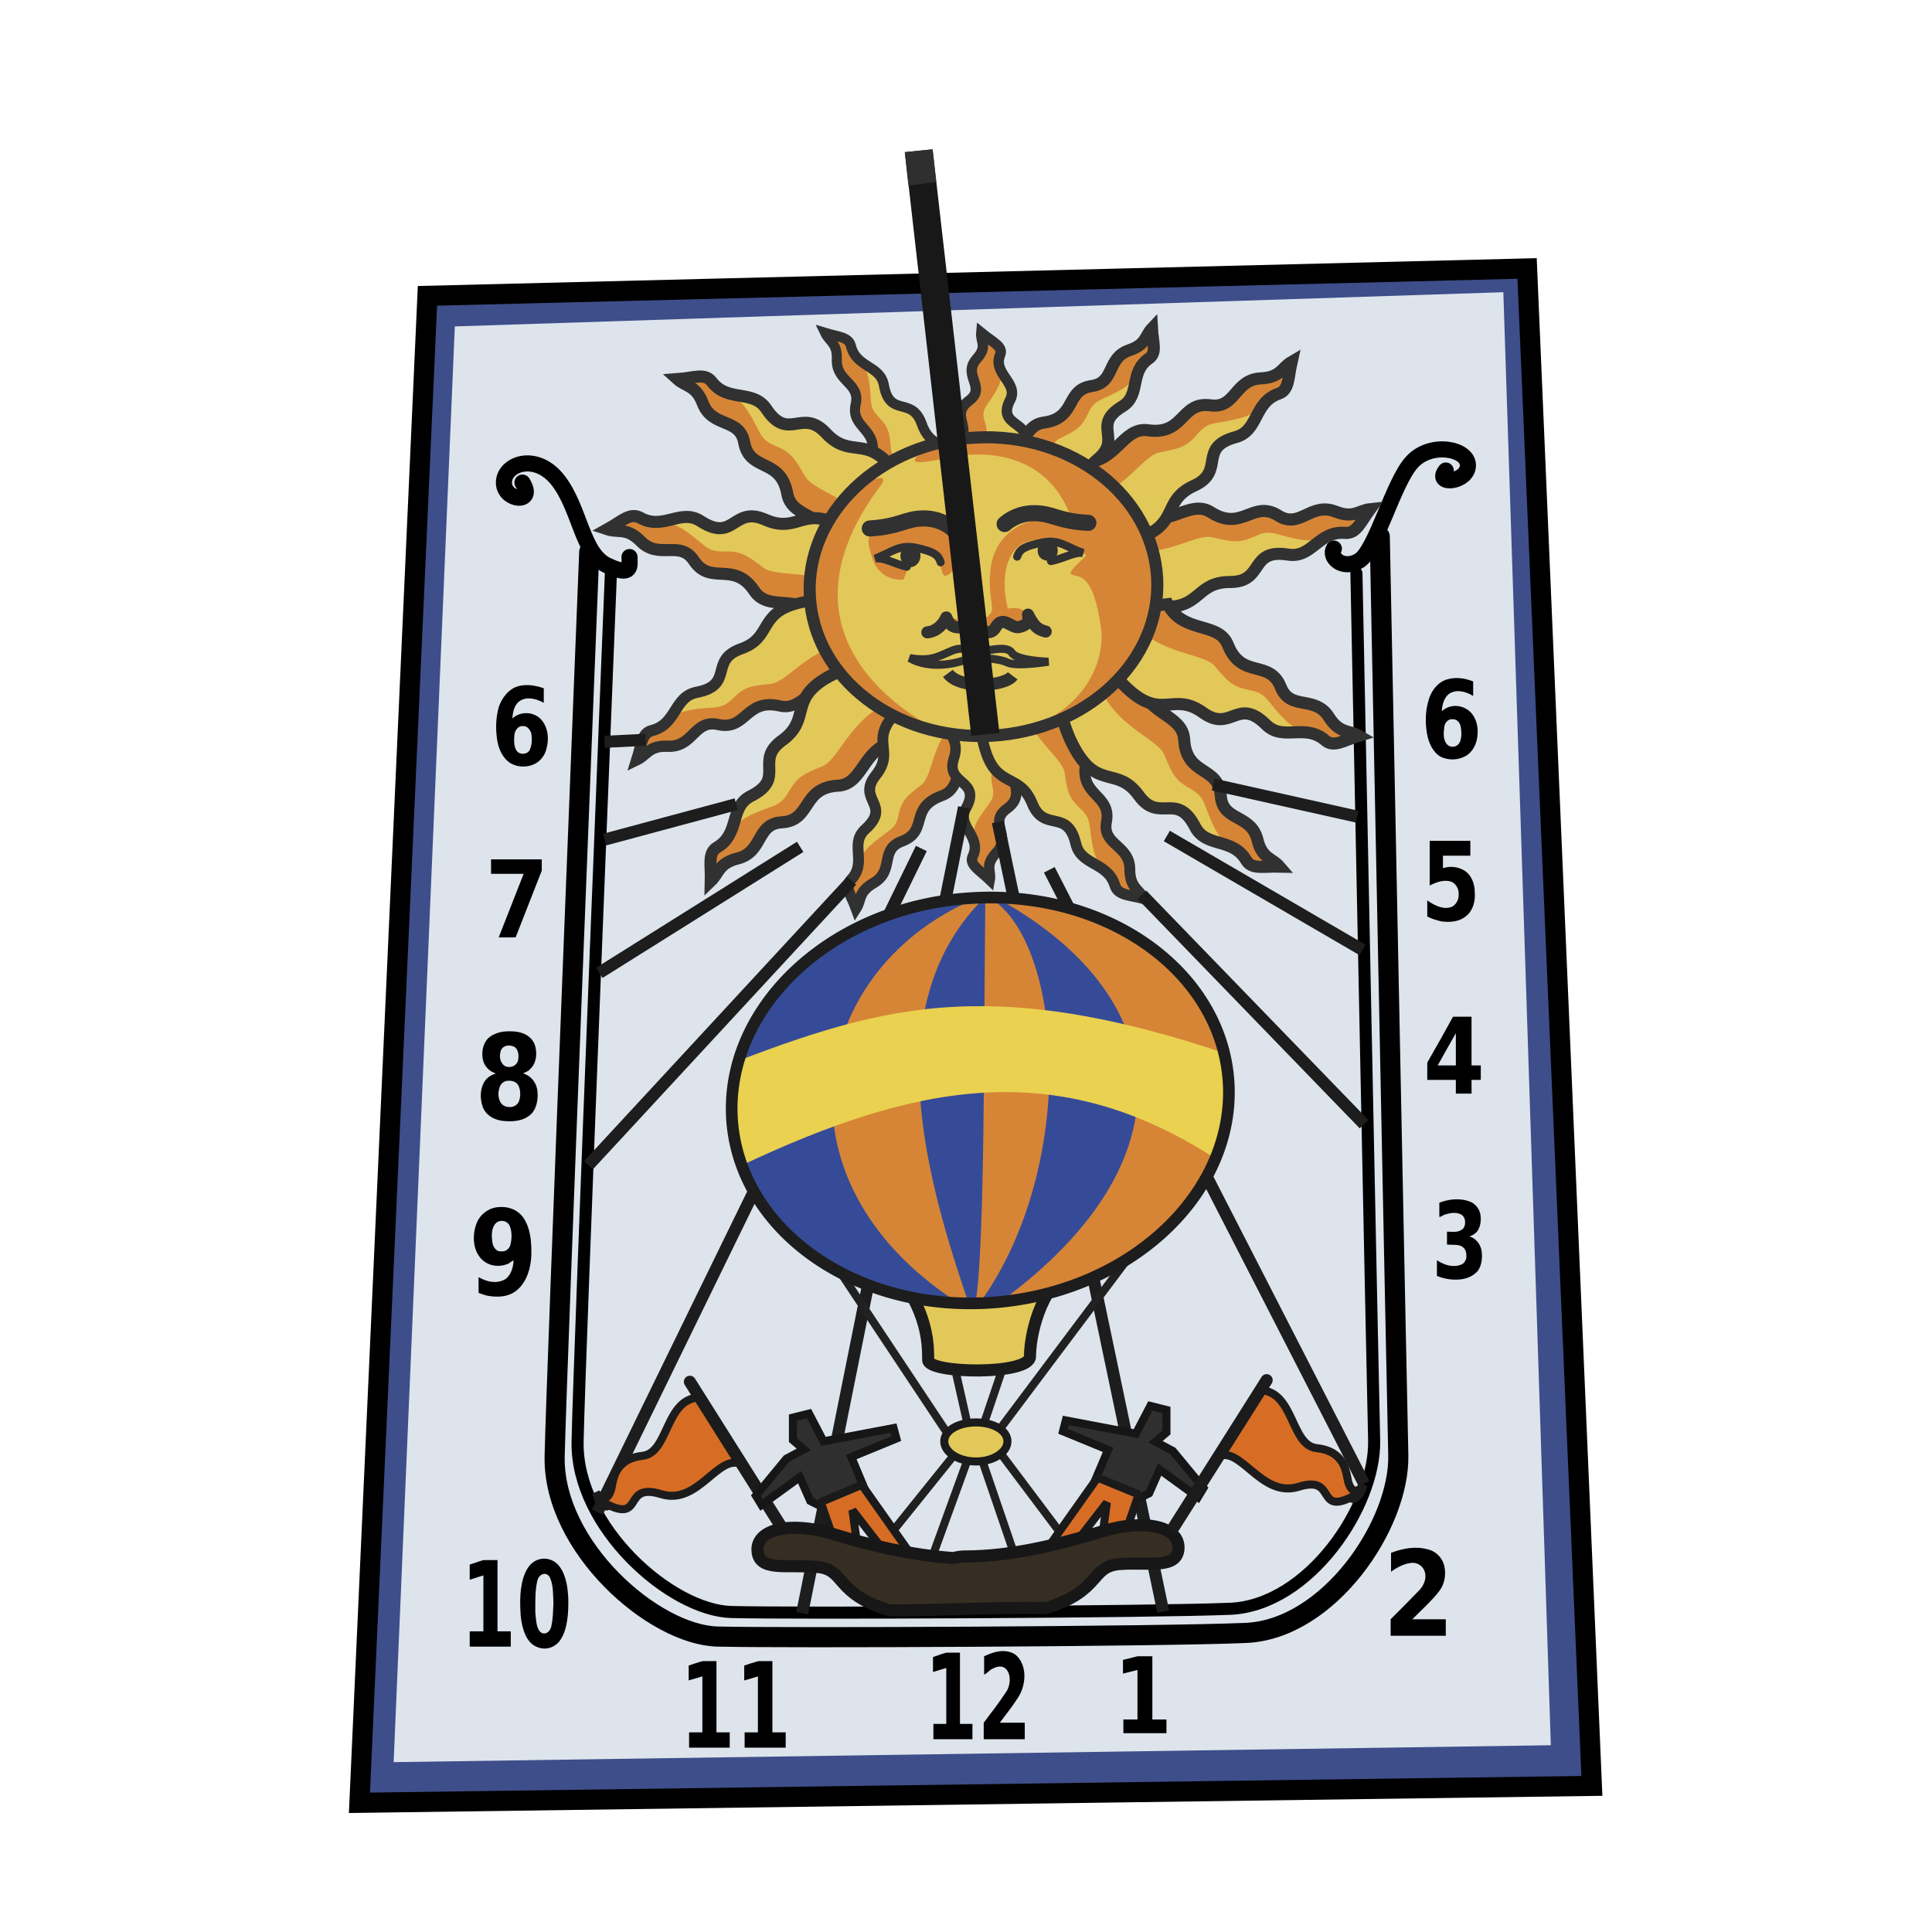 <?xml version="1.0" encoding="UTF-8" standalone="no"?>

<svg xmlns:svg="http://www.w3.org/2000/svg" xmlns="http://www.w3.org/2000/svg" version="1.0" width="100%" height="100%" viewBox="0 0 48 48" id="svg4700" style="display:inline">
<defs id="defs4702"/>
<g id="layer3" style="display:inline">
<path d="M 10.62,7.35 L 8.93,44.79 L 39.55,44.37 L 37.94,6.67 L 10.62,7.35 z" id="p5331" style="fill:#3e4e8a;fill-opacity:1;fill-rule:evenodd;stroke:none;"/>
<path d="M 11.30,8.11 L 9.78,43.78 L 38.53,43.36 L 37.35,7.26 L 11.30,8.11 z" id="p5333" style="fill:#dde4ec;fill-opacity:1;fill-rule:evenodd;stroke:none;"/>
<path d="M 12.98,11.99 C 13.32,12.53 12.52,12.45 12.52,11.99 C 12.52,11.52 13.32,11.23 13.87,11.94 C 14.42,12.66 14.46,13.76 15.09,14.05 C 15.72,14.35 15.64,14.05 15.64,13.84" id="p5335" style="fill:none;fill-rule:evenodd;stroke:#000000;stroke-width:0.40;stroke-linecap:round;stroke-linejoin:miter;stroke-miterlimit:4;stroke-dasharray:none;stroke-opacity:1"/>
<path d="M 35.92,11.69 C 35.62,12.07 36.47,11.99 36.47,11.56 C 36.47,11.14 35.54,10.97 35.08,11.48 C 34.61,11.99 34.19,13.67 33.77,13.93 C 33.35,14.18 33.01,13.84 33.14,13.63" id="p5337" style="fill:none;fill-rule:evenodd;stroke:#000000;stroke-width:0.40;stroke-linecap:round;stroke-linejoin:miter;stroke-miterlimit:4;stroke-dasharray:none;stroke-opacity:1"/>
<path d="M 14.64,13.71 C 14.64,13.71 13.83,33.95 13.78,36.19 C 13.74,38.42 16.23,40.62 17.83,40.66 C 19.43,40.70 28.88,40.66 30.94,40.57 C 33.01,40.49 34.78,37.88 34.74,36.15 C 34.70,34.42 34.28,13.33 34.28,13.33" id="p5339" style="fill:none;fill-rule:evenodd;stroke:#000000;stroke-width:0.5;stroke-linecap:round;stroke-linejoin:miter;stroke-miterlimit:4;stroke-dasharray:none;stroke-opacity:1"/>
<path d="M 15.18,14.18 C 15.18,14.18 14.39,33.71 14.35,35.82 C 14.31,37.93 16.66,40.01 18.17,40.05 C 19.69,40.09 28.61,40.05 30.56,39.97 C 32.51,39.89 34.18,37.42 34.14,35.78 C 34.10,34.15 33.70,14.24 33.70,14.24" id="p5341" style="fill:none;fill-rule:evenodd;stroke:#000000;stroke-width:0.30;stroke-linecap:round;stroke-linejoin:miter;stroke-miterlimit:4;stroke-dasharray:none;stroke-opacity:1"/>
<path d="M 23.19,42.83 C 23.29,42.83 23.40,42.83 23.51,42.83 C 23.51,42.37 23.51,41.90 23.51,41.44 C 23.40,41.47 23.29,41.51 23.18,41.54 C 23.18,41.42 23.18,41.29 23.18,41.17 C 23.29,41.13 23.40,41.09 23.51,41.06 C 23.62,41.06 23.73,41.06 23.85,41.06 C 23.85,41.65 23.85,42.24 23.85,42.83 C 23.95,42.83 24.06,42.83 24.16,42.83 C 24.16,42.96 24.16,43.08 24.16,43.21 C 23.84,43.21 23.51,43.21 23.19,43.21 C 23.19,43.08 23.19,42.96 23.19,42.83 z M 24.84,42.80 C 25.05,42.80 25.25,42.80 25.46,42.80 C 25.46,42.94 25.46,43.08 25.46,43.21 C 25.12,43.21 24.78,43.21 24.44,43.21 C 24.44,43.08 24.44,42.94 24.44,42.80 C 24.62,42.56 24.81,42.32 24.98,42.06 C 25.08,41.94 25.13,41.69 25.04,41.53 C 24.95,41.36 24.78,41.39 24.66,41.46 C 24.59,41.48 24.49,41.61 24.45,41.60 C 24.45,41.45 24.45,41.30 24.45,41.15 C 24.68,41.04 24.94,40.96 25.18,41.08 C 25.32,41.15 25.44,41.36 25.45,41.59 C 25.46,41.82 25.39,42.03 25.29,42.18 C 25.15,42.40 24.99,42.60 24.84,42.80 z" id="text5351" style="font-size:2.37px;font-style:normal;font-variant:normal;font-weight:bold;font-stretch:normal;line-height:125%;letter-spacing:0px;word-spacing:0px;fill:#000000;fill-opacity:1;stroke:none;font-family:Sans;-inkscape-font-specification:Sans Bold"/>
<path d="M 17.12,43.04 C 17.23,43.04 17.34,43.04 17.45,43.04 C 17.45,42.58 17.45,42.11 17.45,41.65 C 17.34,41.68 17.22,41.72 17.11,41.75 C 17.11,41.63 17.11,41.50 17.11,41.38 C 17.23,41.34 17.34,41.30 17.46,41.27 C 17.57,41.27 17.69,41.27 17.80,41.27 C 17.80,41.86 17.80,42.45 17.80,43.04 C 17.91,43.04 18.02,43.04 18.13,43.04 C 18.13,43.17 18.13,43.29 18.13,43.42 C 17.80,43.42 17.46,43.42 17.12,43.42 C 17.12,43.29 17.12,43.17 17.12,43.04 z M 18.50,43.04 C 18.61,43.04 18.72,43.04 18.83,43.04 C 18.83,42.58 18.83,42.11 18.83,41.65 C 18.72,41.68 18.61,41.72 18.49,41.75 C 18.49,41.63 18.49,41.50 18.49,41.38 C 18.61,41.34 18.73,41.30 18.84,41.27 C 18.96,41.27 19.07,41.27 19.19,41.27 C 19.19,41.86 19.19,42.45 19.19,43.04 C 19.30,43.04 19.41,43.04 19.52,43.04 C 19.52,43.17 19.52,43.29 19.52,43.42 C 19.18,43.42 18.84,43.42 18.50,43.42 C 18.50,43.29 18.50,43.17 18.50,43.04 z" id="text5355" style="font-size:2.42px;font-style:normal;font-variant:normal;font-weight:bold;font-stretch:normal;line-height:125%;letter-spacing:0px;word-spacing:0px;fill:#000000;fill-opacity:1;stroke:none;font-family:Sans;-inkscape-font-specification:Sans Bold"/>
<path d="M 11.67,40.53 C 11.78,40.53 11.89,40.53 12.01,40.53 C 12.01,40.07 12.01,39.61 12.01,39.14 C 11.89,39.18 11.78,39.21 11.67,39.25 C 11.67,39.12 11.67,38.99 11.67,38.87 C 11.78,38.84 11.90,38.79 12.01,38.76 C 12.13,38.76 12.24,38.76 12.36,38.76 C 12.36,39.35 12.36,39.94 12.36,40.53 C 12.47,40.53 12.58,40.53 12.69,40.53 C 12.69,40.66 12.69,40.79 12.69,40.91 C 12.35,40.91 12.01,40.91 11.67,40.91 C 11.67,40.79 11.67,40.66 11.67,40.53 z M 13.75,39.84 C 13.74,39.63 13.75,39.40 13.67,39.21 C 13.60,39.04 13.40,39.08 13.35,39.27 C 13.29,39.52 13.30,39.80 13.30,40.07 C 13.32,40.24 13.32,40.45 13.43,40.55 C 13.53,40.63 13.67,40.56 13.70,40.39 C 13.74,40.21 13.74,40.02 13.75,39.84 L 13.75,39.84 z M 14.12,39.84 C 14.12,40.19 14.07,40.59 13.87,40.81 C 13.69,40.99 13.45,41.00 13.25,40.87 C 13.04,40.73 12.94,40.36 12.93,40.03 C 12.91,39.66 12.93,39.25 13.11,38.96 C 13.27,38.71 13.55,38.67 13.76,38.79 C 13.98,38.92 14.09,39.26 14.11,39.59 C 14.12,39.67 14.12,39.76 14.12,39.84 z" id="text5359" style="font-size:2.42px;font-style:normal;font-variant:normal;font-weight:bold;font-stretch:normal;line-height:125%;letter-spacing:0px;word-spacing:0px;fill:#000000;fill-opacity:1;stroke:none;font-family:Sans;-inkscape-font-specification:Sans Bold"/>
<path d="M 11.89,32.12 C 11.89,31.99 11.89,31.86 11.89,31.73 C 12.08,31.84 12.31,31.90 12.52,31.80 C 12.68,31.72 12.75,31.51 12.76,31.32 C 12.73,31.31 12.65,31.40 12.59,31.41 C 12.35,31.50 12.05,31.44 11.89,31.19 C 11.75,30.98 11.74,30.67 11.83,30.42 C 11.92,30.16 12.16,30.00 12.39,29.99 C 12.61,29.97 12.85,30.04 13.00,30.25 C 13.18,30.51 13.21,30.86 13.20,31.19 C 13.19,31.50 13.09,31.83 12.87,32.03 C 12.66,32.23 12.36,32.24 12.10,32.19 C 12.03,32.17 11.96,32.15 11.89,32.12 z M 12.46,31.09 C 12.57,31.10 12.67,31.02 12.69,30.89 C 12.72,30.74 12.72,30.56 12.65,30.43 C 12.57,30.31 12.40,30.30 12.31,30.40 C 12.21,30.51 12.21,30.69 12.23,30.84 C 12.24,30.96 12.31,31.08 12.42,31.09 C 12.43,31.09 12.45,31.09 12.46,31.09 z" id="text5363" style="font-size:2.69px;font-style:normal;font-variant:normal;font-weight:bold;font-stretch:normal;line-height:125%;letter-spacing:0px;word-spacing:0px;fill:#000000;fill-opacity:1;stroke:none;font-family:Sans;-inkscape-font-specification:Sans Bold"/>
<path d="M 12.65,26.85 C 12.54,26.84 12.42,26.92 12.40,27.06 C 12.36,27.20 12.39,27.40 12.52,27.47 C 12.63,27.53 12.80,27.52 12.88,27.39 C 12.94,27.27 12.94,27.09 12.88,26.97 C 12.83,26.88 12.74,26.85 12.65,26.85 L 12.65,26.85 z M 12.32,26.67 C 12.16,26.62 12.02,26.49 11.99,26.29 C 11.96,26.09 12.02,25.87 12.17,25.76 C 12.36,25.62 12.59,25.61 12.81,25.63 C 12.99,25.65 13.19,25.73 13.28,25.94 C 13.36,26.15 13.33,26.43 13.16,26.57 C 13.13,26.62 13.01,26.65 13.00,26.67 C 13.17,26.72 13.32,26.87 13.35,27.09 C 13.38,27.31 13.33,27.58 13.16,27.71 C 12.97,27.86 12.73,27.87 12.51,27.85 C 12.31,27.83 12.10,27.74 12.00,27.52 C 11.93,27.33 11.92,27.10 12.01,26.92 C 12.07,26.79 12.19,26.71 12.32,26.67 L 12.32,26.67 z M 12.42,26.24 C 12.42,26.35 12.48,26.47 12.58,26.50 C 12.69,26.53 12.83,26.49 12.87,26.35 C 12.90,26.23 12.88,26.05 12.76,26.00 C 12.65,25.95 12.49,25.97 12.44,26.11 C 12.43,26.15 12.42,26.20 12.42,26.24 L 12.42,26.24 z" id="text5367" style="font-size:2.69px;font-style:normal;font-variant:normal;font-weight:bold;font-stretch:normal;line-height:125%;letter-spacing:0px;word-spacing:0px;fill:#000000;fill-opacity:1;stroke:none;font-family:Sans;-inkscape-font-specification:Sans Bold"/>
<path d="M 12.20,21.35 L 13.46,21.35 L 13.46,21.63 L 12.81,23.29 L 12.39,23.29 L 13.01,21.71 L 12.20,21.71 L 12.20,21.35 L 12.20,21.35 z" id="p5389" style="font-size:2.48px;font-style:normal;font-variant:normal;font-weight:bold;font-stretch:normal;line-height:125%;letter-spacing:0px;word-spacing:0px;fill:#000000;fill-opacity:1;stroke-width:1px;stroke-linecap:butt;stroke-linejoin:miter;stroke-opacity:1;font-family:Sans;-inkscape-font-specification:Sans Bold"/>
<path d="M 12.99,18.04 C 12.87,18.03 12.79,18.15 12.78,18.26 C 12.77,18.39 12.76,18.54 12.84,18.66 C 12.93,18.77 13.13,18.74 13.17,18.61 C 13.22,18.49 13.22,18.35 13.20,18.22 C 13.17,18.13 13.10,18.03 12.99,18.04 z M 13.51,17.10 C 13.51,17.22 13.51,17.34 13.51,17.46 C 13.34,17.37 13.12,17.30 12.94,17.40 C 12.78,17.49 12.74,17.68 12.73,17.85 C 12.94,17.65 13.31,17.68 13.48,17.92 C 13.62,18.11 13.64,18.36 13.58,18.59 C 13.54,18.77 13.42,18.93 13.24,19.00 C 13.06,19.07 12.85,19.06 12.68,18.96 C 12.48,18.83 12.38,18.59 12.35,18.37 C 12.31,18.10 12.32,17.83 12.39,17.57 C 12.47,17.34 12.63,17.12 12.87,17.05 C 13.08,16.99 13.31,17.03 13.51,17.10 z" id="p5385" style="font-size:2.43px;font-style:normal;font-variant:normal;font-weight:bold;font-stretch:normal;line-height:125%;letter-spacing:0px;word-spacing:0px;fill:#000000;fill-opacity:1;stroke-width:1px;stroke-linecap:butt;stroke-linejoin:miter;stroke-opacity:1;font-family:Sans;-inkscape-font-specification:Sans Bold"/>
<path d="M 27.91,42.72 C 28.02,42.72 28.14,42.72 28.26,42.72 C 28.26,42.31 28.26,41.90 28.26,41.49 C 28.14,41.52 28.02,41.55 27.90,41.58 C 27.90,41.47 27.90,41.36 27.90,41.24 C 28.02,41.21 28.14,41.18 28.26,41.15 C 28.39,41.15 28.51,41.15 28.63,41.15 C 28.63,41.68 28.63,42.20 28.63,42.72 C 28.75,42.72 28.87,42.72 28.98,42.72 C 28.98,42.84 28.98,42.95 28.98,43.06 C 28.62,43.06 28.26,43.06 27.91,43.06 C 27.91,42.95 27.91,42.84 27.91,42.72 z" id="text5391" style="font-size:2.35px;font-style:normal;font-variant:normal;font-weight:bold;font-stretch:normal;line-height:125%;letter-spacing:0px;word-spacing:0px;fill:#000000;fill-opacity:1;stroke:none;font-family:Sans;-inkscape-font-specification:Sans Bold"/>
<path d="M 35.09,40.23 C 35.36,40.23 35.64,40.23 35.92,40.23 C 35.92,40.37 35.92,40.50 35.92,40.64 C 35.46,40.64 35.01,40.64 34.55,40.64 C 34.55,40.50 34.55,40.37 34.55,40.23 C 34.79,39.99 35.03,39.75 35.27,39.50 C 35.37,39.39 35.45,39.22 35.40,39.06 C 35.36,38.90 35.20,38.81 35.06,38.83 C 34.88,38.85 34.71,38.94 34.56,39.05 C 34.56,38.89 34.56,38.74 34.56,38.58 C 34.85,38.47 35.16,38.41 35.46,38.49 C 35.66,38.53 35.85,38.70 35.89,38.94 C 35.93,39.15 35.88,39.38 35.75,39.54 C 35.58,39.76 35.38,39.94 35.19,40.13 C 35.16,40.16 35.12,40.20 35.09,40.23 z" id="text5395" style="font-size:2.75px;font-style:normal;font-variant:normal;font-weight:bold;font-stretch:normal;line-height:125%;letter-spacing:0px;word-spacing:0px;fill:#000000;fill-opacity:1;stroke:none;font-family:Sans;-inkscape-font-specification:Sans Bold"/>
<path d="M 36.51,30.72 C 36.65,30.76 36.78,30.89 36.81,31.08 C 36.84,31.28 36.80,31.52 36.66,31.63 C 36.49,31.78 36.28,31.80 36.08,31.79 C 35.95,31.78 35.82,31.75 35.70,31.70 C 35.70,31.57 35.70,31.44 35.70,31.31 C 35.88,31.43 36.10,31.50 36.30,31.42 C 36.38,31.39 36.45,31.29 36.43,31.17 C 36.43,31.04 36.34,30.96 36.25,30.94 C 36.15,30.92 36.05,30.93 35.95,30.92 C 35.95,30.82 35.95,30.71 35.95,30.60 C 36.07,30.60 36.21,30.63 36.32,30.55 C 36.43,30.48 36.43,30.25 36.31,30.18 C 36.19,30.11 36.05,30.13 35.92,30.17 C 35.87,30.17 35.79,30.25 35.76,30.23 C 35.76,30.11 35.76,30.00 35.76,29.88 C 36.00,29.79 36.27,29.76 36.51,29.85 C 36.63,29.89 36.75,30.01 36.78,30.17 C 36.81,30.35 36.77,30.56 36.64,30.65 C 36.60,30.68 36.56,30.70 36.51,30.72 L 36.51,30.72 z" id="text5399" style="font-size:2.32px;font-style:normal;font-variant:normal;font-weight:bold;font-stretch:normal;line-height:125%;letter-spacing:0px;word-spacing:0px;fill:#000000;fill-opacity:1;stroke:none;font-family:Sans;-inkscape-font-specification:Sans Bold"/>
<path d="M 36.17,25.67 C 36.02,25.93 35.87,26.20 35.72,26.47 C 35.87,26.47 36.02,26.47 36.17,26.47 C 36.17,26.20 36.17,25.93 36.17,25.67 z M 36.10,25.26 C 36.26,25.26 36.41,25.26 36.56,25.26 C 36.56,25.66 36.56,26.07 36.56,26.47 C 36.64,26.47 36.72,26.47 36.79,26.47 C 36.79,26.59 36.79,26.71 36.79,26.83 C 36.72,26.83 36.64,26.83 36.56,26.83 C 36.56,26.94 36.56,27.06 36.56,27.17 C 36.43,27.17 36.30,27.17 36.17,27.17 C 36.17,27.06 36.17,26.94 36.17,26.83 C 35.94,26.83 35.70,26.83 35.46,26.83 C 35.46,26.68 35.46,26.54 35.46,26.40 C 35.68,26.02 35.89,25.64 36.10,25.26 z" id="text5403" style="font-size:2.40px;font-style:normal;font-variant:normal;font-weight:bold;font-stretch:normal;line-height:125%;letter-spacing:0px;word-spacing:0px;fill:#000000;fill-opacity:1;stroke:none;font-family:Sans;-inkscape-font-specification:Sans Bold"/>
<path d="M 35.52,20.89 C 35.86,20.89 36.19,20.89 36.53,20.89 C 36.53,21.01 36.53,21.14 36.53,21.26 C 36.30,21.26 36.07,21.26 35.85,21.26 C 35.85,21.36 35.85,21.47 35.85,21.57 C 36.03,21.51 36.23,21.53 36.40,21.64 C 36.55,21.74 36.64,21.95 36.64,22.16 C 36.66,22.37 36.60,22.60 36.46,22.73 C 36.27,22.91 36.02,22.92 35.80,22.89 C 35.69,22.86 35.57,22.83 35.46,22.77 C 35.46,22.64 35.46,22.50 35.46,22.37 C 35.63,22.49 35.84,22.60 36.04,22.54 C 36.15,22.51 36.25,22.37 36.24,22.22 C 36.25,22.07 36.15,21.93 36.04,21.90 C 35.86,21.85 35.68,21.92 35.52,22.00 C 35.52,21.63 35.52,21.26 35.52,20.89 z" id="text5407" style="font-size:2.41px;font-style:normal;font-variant:normal;font-weight:bold;font-stretch:normal;line-height:125%;letter-spacing:0px;word-spacing:0px;fill:#000000;fill-opacity:1;stroke:none;font-family:Sans;-inkscape-font-specification:Sans Bold"/>
<path d="M 36.09,17.87 C 35.98,17.85 35.88,17.97 35.88,18.09 C 35.86,18.23 35.86,18.38 35.94,18.48 C 36.03,18.60 36.23,18.57 36.28,18.41 C 36.32,18.29 36.31,18.16 36.29,18.05 C 36.27,17.94 36.18,17.86 36.09,17.87 z M 36.60,16.93 C 36.60,17.05 36.60,17.17 36.60,17.29 C 36.43,17.19 36.22,17.12 36.03,17.22 C 35.89,17.30 35.83,17.49 35.82,17.67 C 36.02,17.49 36.31,17.50 36.51,17.67 C 36.66,17.80 36.73,18.03 36.71,18.24 C 36.70,18.48 36.58,18.70 36.40,18.79 C 36.21,18.89 36.00,18.89 35.81,18.81 C 35.61,18.71 35.49,18.46 35.45,18.21 C 35.41,17.95 35.41,17.67 35.49,17.41 C 35.56,17.14 35.75,16.92 35.99,16.87 C 36.19,16.82 36.40,16.85 36.60,16.93 z" id="p5413" style="font-size:2.43px;font-style:normal;font-variant:normal;font-weight:bold;font-stretch:normal;line-height:125%;letter-spacing:0px;word-spacing:0px;fill:#000000;fill-opacity:1;stroke-width:1px;stroke-linecap:butt;stroke-linejoin:miter;stroke-opacity:1;font-family:Sans;-inkscape-font-specification:Sans Bold"/>
<g id="g5426">
<path d="M 28.27,12.78 C 29.03,13.16 29.55,12.38 30.09,12.73 C 30.86,13.22 31.13,12.41 31.76,12.81 C 32.30,13.15 32.56,12.47 33.18,12.71 C 33.63,12.89 33.76,12.68 34.04,12.65 C 33.80,12.98 33.70,13.26 33.42,13.24 C 32.76,13.18 32.60,13.87 32.01,13.78 C 31.02,13.62 31.43,14.46 30.56,14.46 C 29.68,14.46 29.85,15.17 28.78,15.07 C 27.72,14.98 26.68,14.24 26.68,14.24 L 28.27,12.78 z" id="p5424" style="fill:#e2c859;fill-opacity:1;fill-rule:evenodd;stroke:none;"/>
<path d="M 29.69,12.65 C 29.28,12.70 28.84,13.07 28.27,12.78 L 27.43,13.55 C 28.70,14.07 29.65,13.23 30.12,13.35 C 30.63,13.47 30.79,13.50 31.19,13.32 C 31.59,13.13 31.67,13.30 32.33,13.41 C 32.48,13.43 32.67,13.43 32.86,13.41 C 33.01,13.30 33.18,13.22 33.42,13.24 C 33.70,13.26 33.80,12.98 34.04,12.65 C 33.76,12.68 33.63,12.89 33.18,12.71 C 32.56,12.47 32.30,13.15 31.76,12.81 C 31.13,12.40 30.86,13.22 30.09,12.73 C 29.96,12.64 29.82,12.63 29.69,12.65 L 29.69,12.65 z" id="p5419" style="fill:#d68536;fill-opacity:1;fill-rule:evenodd;stroke:none;"/>
<path d="M 28.27,12.78 C 29.03,13.16 29.55,12.38 30.09,12.73 C 30.86,13.22 31.13,12.41 31.76,12.81 C 32.30,13.15 32.56,12.47 33.18,12.71 C 33.63,12.89 33.76,12.68 34.04,12.65 C 33.80,12.98 33.70,13.26 33.42,13.24 C 32.76,13.18 32.60,13.87 32.01,13.78 C 31.02,13.62 31.43,14.46 30.56,14.46 C 29.68,14.46 29.85,15.17 28.78,15.07 C 27.72,14.98 26.68,14.24 26.68,14.24 L 28.27,12.78 z" id="p5417" style="fill:none;fill-rule:evenodd;stroke:#313131;stroke-width:0.30;stroke-linecap:butt;stroke-linejoin:miter;stroke-miterlimit:4;stroke-dasharray:none;stroke-opacity:1"/>
</g>
<g id="g2554">
<path d="M 26.89,11.49 C 27.73,11.52 27.89,10.60 28.52,10.69 C 29.43,10.82 29.33,9.97 30.07,10.07 C 30.71,10.16 30.66,9.43 31.33,9.40 C 31.81,9.38 31.85,9.13 32.09,8.99 C 32.00,9.39 32.03,9.69 31.77,9.78 C 31.14,10.00 31.28,10.70 30.70,10.86 C 29.74,11.12 30.46,11.71 29.66,12.07 C 28.86,12.44 29.31,13.01 28.30,13.37 C 27.29,13.72 26.04,13.48 26.04,13.48 L 26.89,11.49 z" id="p5433" style="fill:#e2c859;fill-opacity:1;fill-rule:evenodd;stroke:none;"/>
<path d="M 28.12,10.78 C 27.77,11.00 27.52,11.52 26.89,11.49 L 26.44,12.54 C 27.81,12.49 28.33,11.33 28.81,11.24 C 29.32,11.14 29.48,11.11 29.76,10.77 C 30.05,10.44 30.19,10.56 30.84,10.38 C 30.99,10.34 31.16,10.26 31.32,10.17 C 31.42,10.01 31.54,9.86 31.77,9.78 C 32.03,9.69 32.00,9.39 32.09,8.99 C 31.85,9.13 31.81,9.38 31.33,9.40 C 30.66,9.43 30.71,10.16 30.07,10.07 C 29.33,9.97 29.43,10.82 28.52,10.69 C 28.37,10.67 28.24,10.71 28.12,10.78 L 28.12,10.78 z" id="p5435" style="fill:#d68536;fill-opacity:1;fill-rule:evenodd;stroke:none;"/>
<path d="M 26.89,11.49 C 27.73,11.52 27.89,10.60 28.52,10.69 C 29.43,10.82 29.33,9.97 30.07,10.07 C 30.71,10.16 30.66,9.43 31.33,9.40 C 31.81,9.38 31.85,9.13 32.09,8.99 C 32.00,9.39 32.03,9.69 31.77,9.78 C 31.14,10.00 31.28,10.70 30.70,10.86 C 29.74,11.12 30.46,11.71 29.66,12.07 C 28.86,12.44 29.31,13.01 28.30,13.37 C 27.29,13.72 26.04,13.48 26.04,13.48 L 26.89,11.49 z" id="p5437" style="fill:none;fill-rule:evenodd;stroke:#313131;stroke-width:0.30;stroke-linecap:butt;stroke-linejoin:miter;stroke-miterlimit:4;stroke-dasharray:none;stroke-opacity:1"/>
</g>
<g id="g2562">
<path d="M 24.70,11.59 C 25.45,11.41 25.35,10.58 25.93,10.50 C 26.76,10.39 26.46,9.68 27.13,9.59 C 27.71,9.50 27.49,8.89 28.06,8.70 C 28.48,8.56 28.45,8.34 28.62,8.16 C 28.64,8.52 28.75,8.77 28.54,8.91 C 28.05,9.25 28.35,9.82 27.88,10.10 C 27.11,10.57 27.89,10.89 27.28,11.40 C 26.67,11.91 27.21,12.30 26.42,12.85 C 25.63,13.41 24.47,13.51 24.47,13.51 L 24.70,11.59 z" id="p5441" style="fill:#e2c859;fill-opacity:1;fill-rule:evenodd;stroke:none;"/>
<path d="M 25.60,10.68 C 25.35,10.96 25.27,11.46 24.70,11.59 L 24.58,12.61 C 25.76,12.22 25.93,11.10 26.32,10.90 C 26.75,10.69 26.87,10.62 27.04,10.26 C 27.21,9.90 27.36,9.97 27.89,9.66 C 28.00,9.59 28.13,9.48 28.25,9.35 C 28.30,9.19 28.36,9.04 28.54,8.91 C 28.75,8.77 28.64,8.52 28.62,8.15 C 28.45,8.34 28.48,8.56 28.06,8.70 C 27.49,8.89 27.71,9.50 27.13,9.59 C 26.46,9.68 26.76,10.39 25.93,10.50 C 25.79,10.52 25.69,10.59 25.60,10.68 L 25.60,10.68 z" id="p5443" style="fill:#d68536;fill-opacity:1;fill-rule:evenodd;stroke:none;"/>
<path d="M 24.70,11.59 C 25.45,11.41 25.35,10.58 25.93,10.50 C 26.76,10.39 26.46,9.68 27.13,9.59 C 27.71,9.50 27.49,8.89 28.06,8.70 C 28.48,8.56 28.45,8.34 28.62,8.16 C 28.64,8.52 28.75,8.77 28.54,8.91 C 28.05,9.25 28.35,9.82 27.88,10.10 C 27.11,10.57 27.89,10.89 27.28,11.40 C 26.67,11.91 27.21,12.30 26.42,12.85 C 25.63,13.41 24.47,13.51 24.47,13.51 L 24.70,11.59 z" id="p5445" style="fill:none;fill-rule:evenodd;stroke:#313131;stroke-width:0.30;stroke-linecap:butt;stroke-linejoin:miter;stroke-miterlimit:4;stroke-dasharray:none;stroke-opacity:1"/>
</g>
<g id="g2570">
<path d="M 23.33,12.50 C 23.87,12.01 23.19,11.51 23.65,11.17 C 24.31,10.68 23.54,10.36 24.07,9.96 C 24.53,9.62 23.89,9.33 24.27,8.91 C 24.54,8.61 24.36,8.48 24.38,8.27 C 24.66,8.50 24.93,8.61 24.85,8.81 C 24.65,9.28 25.31,9.51 25.10,9.93 C 24.74,10.62 25.66,10.44 25.48,11.09 C 25.30,11.73 26.05,11.71 25.74,12.47 C 25.43,13.24 24.47,13.88 24.47,13.88 L 23.33,12.50 z" id="p5449" style="fill:#e2c859;fill-opacity:1;fill-rule:evenodd;stroke:none;"/>
<path d="M 23.48,11.45 C 23.46,11.76 23.73,12.13 23.33,12.50 L 23.93,13.23 C 24.71,12.39 24.06,11.57 24.28,11.24 C 24.51,10.88 24.57,10.77 24.46,10.45 C 24.36,10.13 24.55,10.10 24.79,9.63 C 24.85,9.53 24.88,9.39 24.90,9.25 C 24.83,9.12 24.77,8.98 24.85,8.81 C 24.93,8.61 24.66,8.50 24.38,8.27 C 24.36,8.48 24.54,8.61 24.27,8.91 C 23.89,9.32 24.53,9.62 24.07,9.96 C 23.54,10.36 24.31,10.68 23.65,11.17 C 23.54,11.25 23.49,11.35 23.48,11.45 L 23.48,11.45 z" id="p5451" style="fill:#d68536;fill-opacity:1;fill-rule:evenodd;stroke:none;"/>
<path d="M 23.33,12.50 C 23.87,12.01 23.19,11.51 23.65,11.17 C 24.31,10.68 23.54,10.36 24.07,9.96 C 24.53,9.62 23.89,9.33 24.27,8.91 C 24.54,8.61 24.36,8.48 24.38,8.27 C 24.66,8.50 24.93,8.61 24.85,8.81 C 24.65,9.28 25.31,9.51 25.10,9.93 C 24.74,10.62 25.66,10.44 25.48,11.09 C 25.30,11.73 26.05,11.71 25.74,12.47 C 25.43,13.24 24.47,13.88 24.47,13.88 L 23.33,12.50 z" id="p5453" style="fill:none;fill-rule:evenodd;stroke:#313131;stroke-width:0.26;stroke-linecap:butt;stroke-linejoin:miter;stroke-miterlimit:4;stroke-dasharray:none;stroke-opacity:1"/>
</g>
<g id="g2578">
<path d="M 22.20,12.81 C 22.30,12.10 21.54,11.91 21.66,11.38 C 21.84,10.63 21.12,10.65 21.26,10.04 C 21.38,9.51 20.77,9.49 20.79,8.93 C 20.81,8.53 20.60,8.48 20.50,8.27 C 20.83,8.37 21.08,8.37 21.14,8.59 C 21.27,9.14 21.87,9.07 21.96,9.57 C 22.11,10.39 22.65,9.83 22.90,10.53 C 23.14,11.23 23.66,10.89 23.88,11.77 C 24.10,12.64 23.80,13.66 23.80,13.66 L 22.20,12.81 z" id="p5457" style="fill:#e2c859;fill-opacity:1;fill-rule:evenodd;stroke:none;"/>
<path d="M 21.71,11.73 C 21.87,12.04 22.28,12.28 22.21,12.81 L 23.05,13.26 C 23.11,12.11 22.18,11.59 22.14,11.18 C 22.10,10.74 22.08,10.61 21.82,10.35 C 21.56,10.08 21.68,9.97 21.58,9.41 C 21.55,9.29 21.50,9.14 21.43,8.99 C 21.30,8.90 21.19,8.79 21.14,8.59 C 21.08,8.37 20.83,8.37 20.50,8.27 C 20.60,8.48 20.81,8.53 20.79,8.93 C 20.77,9.49 21.38,9.51 21.26,10.04 C 21.12,10.65 21.84,10.63 21.66,11.38 C 21.63,11.51 21.66,11.62 21.71,11.73 L 21.71,11.73 z" id="p5459" style="fill:#d68536;fill-opacity:1;fill-rule:evenodd;stroke:none;"/>
<path d="M 22.20,12.81 C 22.30,12.10 21.54,11.91 21.66,11.38 C 21.84,10.63 21.12,10.65 21.26,10.04 C 21.38,9.51 20.77,9.49 20.79,8.93 C 20.81,8.53 20.60,8.48 20.50,8.27 C 20.83,8.37 21.08,8.37 21.14,8.59 C 21.27,9.14 21.87,9.07 21.96,9.57 C 22.11,10.39 22.65,9.83 22.90,10.53 C 23.14,11.23 23.66,10.89 23.88,11.77 C 24.10,12.64 23.80,13.66 23.80,13.66 L 22.20,12.81 z" id="p5461" style="fill:none;fill-rule:evenodd;stroke:#313131;stroke-width:0.25;stroke-linecap:butt;stroke-linejoin:miter;stroke-miterlimit:4;stroke-dasharray:none;stroke-opacity:1"/>
</g>
<g id="g2586">
<path d="M 20.83,13.58 C 20.60,12.76 19.68,12.91 19.56,12.27 C 19.40,11.37 18.63,11.73 18.49,11.00 C 18.38,10.37 17.70,10.64 17.46,10.02 C 17.29,9.57 17.04,9.61 16.83,9.42 C 17.24,9.39 17.51,9.26 17.68,9.48 C 18.08,10.01 18.70,9.66 19.04,10.16 C 19.59,10.99 19.92,10.12 20.52,10.76 C 21.12,11.41 21.52,10.80 22.18,11.65 C 22.83,12.49 22.99,13.75 22.99,13.75 L 20.83,13.58 z" id="p5465" style="fill:#e2c859;fill-opacity:1;fill-rule:evenodd;stroke:none;"/>
<path d="M 19.78,12.63 C 20.10,12.89 20.66,12.97 20.83,13.58 L 21.97,13.67 C 21.49,12.39 20.24,12.26 20.00,11.83 C 19.74,11.38 19.66,11.24 19.25,11.07 C 18.84,10.90 18.92,10.73 18.55,10.17 C 18.46,10.04 18.33,9.91 18.19,9.78 C 18.00,9.74 17.83,9.67 17.68,9.48 C 17.51,9.26 17.23,9.39 16.83,9.43 C 17.04,9.61 17.29,9.57 17.46,10.02 C 17.70,10.64 18.38,10.37 18.49,11.00 C 18.63,11.74 19.40,11.37 19.56,12.27 C 19.59,12.43 19.67,12.54 19.78,12.63 L 19.78,12.63 z" id="p5467" style="fill:#d68536;fill-opacity:1;fill-rule:evenodd;stroke:none;"/>
<path d="M 20.83,13.58 C 20.60,12.76 19.68,12.91 19.56,12.27 C 19.40,11.37 18.63,11.73 18.49,11.00 C 18.38,10.37 17.70,10.64 17.46,10.02 C 17.29,9.57 17.04,9.61 16.83,9.42 C 17.24,9.39 17.51,9.26 17.68,9.48 C 18.08,10.01 18.70,9.66 19.04,10.16 C 19.59,10.99 19.92,10.12 20.52,10.76 C 21.12,11.41 21.52,10.80 22.18,11.65 C 22.83,12.49 22.99,13.75 22.99,13.75 L 20.83,13.58 z" id="p5469" style="fill:none;fill-rule:evenodd;stroke:#313131;stroke-width:0.30;stroke-linecap:butt;stroke-linejoin:miter;stroke-miterlimit:4;stroke-dasharray:none;stroke-opacity:1"/>
</g>
<g id="g2594">
<path d="M 20.42,15.38 C 19.88,14.72 19.09,15.22 18.74,14.68 C 18.23,13.92 17.66,14.56 17.24,13.93 C 16.89,13.40 16.37,13.92 15.91,13.44 C 15.57,13.10 15.36,13.24 15.09,13.15 C 15.45,12.95 15.65,12.73 15.90,12.86 C 16.48,13.19 16.91,12.62 17.41,12.95 C 18.25,13.49 18.21,12.56 19.01,12.91 C 19.82,13.27 19.95,12.55 20.88,13.07 C 21.82,13.58 22.47,14.68 22.47,14.68 L 20.42,15.38 z" id="p5473" style="fill:#e2c859;fill-opacity:1;fill-rule:evenodd;stroke:none;"/>
<path d="M 19.07,14.92 C 19.47,15.04 20.02,14.88 20.42,15.37 L 21.50,15.01 C 20.55,14.02 19.35,14.40 18.96,14.10 C 18.54,13.78 18.41,13.69 17.97,13.70 C 17.53,13.71 17.53,13.52 16.97,13.15 C 16.84,13.07 16.67,13.00 16.48,12.94 C 16.30,12.97 16.11,12.98 15.90,12.86 C 15.65,12.73 15.45,12.96 15.09,13.15 C 15.36,13.24 15.57,13.10 15.91,13.44 C 16.37,13.92 16.89,13.40 17.24,13.94 C 17.66,14.56 18.23,13.92 18.74,14.68 C 18.82,14.81 18.94,14.88 19.07,14.92 L 19.07,14.92 z" id="p5475" style="fill:#d68536;fill-opacity:1;fill-rule:evenodd;stroke:none;"/>
<path d="M 20.42,15.38 C 19.88,14.72 19.09,15.22 18.74,14.68 C 18.23,13.92 17.66,14.56 17.24,13.93 C 16.89,13.40 16.37,13.92 15.91,13.44 C 15.57,13.10 15.36,13.24 15.09,13.15 C 15.45,12.95 15.65,12.73 15.90,12.86 C 16.48,13.19 16.91,12.62 17.41,12.95 C 18.25,13.49 18.21,12.56 19.01,12.91 C 19.82,13.27 19.95,12.55 20.88,13.07 C 21.82,13.58 22.47,14.68 22.47,14.68 L 20.42,15.38 z" id="p5477" style="fill:none;fill-rule:evenodd;stroke:#313131;stroke-width:0.30;stroke-linecap:butt;stroke-linejoin:miter;stroke-miterlimit:4;stroke-dasharray:none;stroke-opacity:1"/>
</g>
<g id="g2602">
<path d="M 21.02,16.91 C 20.21,16.81 19.98,17.68 19.38,17.54 C 18.52,17.34 18.55,18.16 17.84,18.00 C 17.24,17.87 17.23,18.57 16.59,18.54 C 16.12,18.52 16.07,18.76 15.82,18.88 C 15.94,18.50 15.94,18.21 16.20,18.15 C 16.82,17.99 16.74,17.31 17.31,17.20 C 18.25,17.02 17.61,16.40 18.41,16.12 C 19.20,15.84 18.82,15.25 19.82,14.99 C 20.81,14.74 21.99,15.08 21.99,15.08 L 21.02,16.91 z" id="p5481" style="fill:#e2c859;fill-opacity:1;fill-rule:evenodd;stroke:none;"/>
<path d="M 19.78,17.49 C 20.13,17.30 20.41,16.83 21.02,16.91 L 21.53,15.94 C 20.22,15.88 19.62,16.94 19.15,16.99 C 18.65,17.04 18.50,17.06 18.20,17.36 C 17.89,17.66 17.77,17.53 17.14,17.64 C 16.99,17.67 16.82,17.73 16.65,17.81 C 16.55,17.96 16.42,18.09 16.20,18.15 C 15.94,18.21 15.94,18.50 15.82,18.88 C 16.07,18.76 16.12,18.52 16.59,18.54 C 17.23,18.57 17.24,17.87 17.85,18.00 C 18.55,18.17 18.52,17.34 19.38,17.54 C 19.53,17.57 19.66,17.55 19.78,17.49 L 19.78,17.49 z" id="p5483" style="fill:#d68536;fill-opacity:1;fill-rule:evenodd;stroke:none;"/>
<path d="M 21.02,16.91 C 20.21,16.81 19.98,17.68 19.38,17.54 C 18.52,17.34 18.55,18.16 17.84,18.00 C 17.24,17.87 17.23,18.57 16.59,18.54 C 16.12,18.52 16.07,18.76 15.82,18.88 C 15.94,18.50 15.94,18.21 16.20,18.15 C 16.82,17.99 16.74,17.31 17.31,17.20 C 18.25,17.02 17.61,16.40 18.41,16.12 C 19.20,15.84 18.82,15.25 19.82,14.99 C 20.81,14.74 21.99,15.08 21.99,15.08 L 21.02,16.91 z" id="p5485" style="fill:none;fill-rule:evenodd;stroke:#313131;stroke-width:0.28;stroke-linecap:butt;stroke-linejoin:miter;stroke-miterlimit:4;stroke-dasharray:none;stroke-opacity:1"/>
</g>
<g id="g2610">
<path d="M 22.27,18.42 C 21.43,18.55 21.46,19.49 20.82,19.52 C 19.91,19.57 20.17,20.39 19.42,20.43 C 18.78,20.47 18.97,21.17 18.32,21.33 C 17.85,21.45 17.86,21.70 17.66,21.89 C 17.67,21.48 17.58,21.19 17.82,21.05 C 18.39,20.71 18.12,20.05 18.65,19.78 C 19.55,19.33 18.72,18.90 19.44,18.39 C 20.15,17.87 19.60,17.40 20.52,16.85 C 21.44,16.31 22.71,16.31 22.71,16.31 L 22.27,18.42 z" id="p5489" style="fill:#e2c859;fill-opacity:1;fill-rule:evenodd;stroke:none;"/>
<path d="M 21.20,19.35 C 21.50,19.07 21.64,18.52 22.27,18.42 L 22.50,17.30 C 21.18,17.62 20.89,18.85 20.43,19.04 C 19.95,19.23 19.81,19.30 19.59,19.68 C 19.37,20.07 19.21,19.98 18.61,20.27 C 18.47,20.34 18.32,20.45 18.18,20.58 C 18.11,20.76 18.03,20.93 17.81,21.05 C 17.58,21.19 17.67,21.48 17.66,21.89 C 17.86,21.70 17.85,21.45 18.32,21.33 C 18.97,21.17 18.78,20.47 19.42,20.43 C 20.17,20.39 19.91,19.57 20.82,19.52 C 20.98,19.51 21.10,19.45 21.20,19.35 L 21.20,19.35 z" id="p5491" style="fill:#d68536;fill-opacity:1;fill-rule:evenodd;stroke:none;"/>
<path d="M 22.27,18.42 C 21.43,18.55 21.46,19.49 20.82,19.52 C 19.91,19.57 20.17,20.39 19.42,20.43 C 18.78,20.47 18.97,21.17 18.32,21.33 C 17.85,21.45 17.86,21.70 17.66,21.89 C 17.67,21.48 17.58,21.19 17.82,21.05 C 18.39,20.71 18.12,20.05 18.65,19.78 C 19.55,19.33 18.72,18.90 19.44,18.39 C 20.15,17.87 19.60,17.40 20.52,16.85 C 21.44,16.31 22.71,16.31 22.71,16.31 L 22.27,18.42 z" id="p5493" style="fill:none;fill-rule:evenodd;stroke:#313131;stroke-width:0.30;stroke-linecap:butt;stroke-linejoin:miter;stroke-miterlimit:4;stroke-dasharray:none;stroke-opacity:1"/>
</g>
<g id="g2618">
<path d="M 24.37,18.48 C 23.64,18.82 23.97,19.56 23.40,19.77 C 22.57,20.07 23.08,20.65 22.41,20.90 C 21.84,21.11 22.24,21.63 21.70,21.94 C 21.31,22.17 21.40,22.37 21.27,22.57 C 21.15,22.24 20.97,22.04 21.14,21.86 C 21.56,21.42 21.09,20.97 21.50,20.60 C 22.17,19.99 21.27,19.87 21.76,19.26 C 22.25,18.64 21.59,18.42 22.25,17.72 C 22.92,17.02 24.08,16.65 24.08,16.65 L 24.37,18.48 z" id="p5497" style="fill:#e2c859;fill-opacity:1;fill-rule:evenodd;stroke:none;"/>
<path d="M 23.69,19.53 C 23.87,19.22 23.82,18.73 24.37,18.48 L 24.22,17.51 C 23.10,18.15 23.24,19.22 22.89,19.50 C 22.51,19.79 22.40,19.89 22.32,20.26 C 22.25,20.63 22.07,20.60 21.62,21.01 C 21.51,21.10 21.41,21.24 21.32,21.38 C 21.32,21.54 21.29,21.70 21.14,21.86 C 20.97,22.04 21.15,22.25 21.27,22.58 C 21.40,22.37 21.31,22.17 21.70,21.94 C 22.24,21.63 21.84,21.12 22.41,20.90 C 23.08,20.66 22.57,20.07 23.40,19.77 C 23.54,19.72 23.63,19.64 23.69,19.53 L 23.69,19.53 z" id="p5499" style="fill:#d68536;fill-opacity:1;fill-rule:evenodd;stroke:none;"/>
<path d="M 24.37,18.48 C 23.64,18.82 23.97,19.56 23.40,19.77 C 22.57,20.07 23.08,20.65 22.41,20.90 C 21.84,21.11 22.24,21.63 21.70,21.94 C 21.31,22.17 21.40,22.37 21.27,22.57 C 21.15,22.24 20.97,22.04 21.14,21.86 C 21.56,21.42 21.09,20.97 21.50,20.60 C 22.17,19.99 21.27,19.87 21.76,19.26 C 22.25,18.64 21.59,18.42 22.25,17.72 C 22.92,17.02 24.08,16.65 24.08,16.65 L 24.37,18.48 z" id="p5501" style="fill:none;fill-rule:evenodd;stroke:#313131;stroke-width:0.27;stroke-linecap:butt;stroke-linejoin:miter;stroke-miterlimit:4;stroke-dasharray:none;stroke-opacity:1"/>
</g>
<g id="g2626">
<path d="M 25.94,17.43 C 25.37,17.93 26.00,18.48 25.52,18.83 C 24.84,19.32 25.58,19.68 25.02,20.09 C 24.54,20.43 25.15,20.77 24.75,21.19 C 24.46,21.50 24.63,21.64 24.59,21.86 C 24.33,21.61 24.07,21.48 24.17,21.27 C 24.40,20.78 23.75,20.52 24.00,20.08 C 24.40,19.36 23.47,19.51 23.70,18.84 C 23.92,18.17 23.18,18.16 23.54,17.36 C 23.91,16.56 24.90,15.92 24.90,15.92 L 25.94,17.43 z" id="p5505" style="fill:#e2c859;fill-opacity:1;fill-rule:evenodd;stroke:none;"/>
<path d="M 25.71,18.53 C 25.76,18.21 25.51,17.80 25.94,17.43 L 25.39,16.63 C 24.56,17.49 25.14,18.39 24.91,18.73 C 24.65,19.09 24.58,19.21 24.66,19.55 C 24.74,19.89 24.56,19.92 24.28,20.40 C 24.22,20.51 24.18,20.66 24.15,20.81 C 24.21,20.95 24.25,21.09 24.17,21.27 C 24.07,21.48 24.33,21.61 24.59,21.86 C 24.63,21.64 24.46,21.50 24.75,21.19 C 25.15,20.77 24.54,20.43 25.02,20.09 C 25.58,19.68 24.84,19.32 25.52,18.83 C 25.64,18.74 25.69,18.64 25.71,18.53 L 25.71,18.53 z" id="p5507" style="fill:#d68536;fill-opacity:1;fill-rule:evenodd;stroke:none;"/>
<path d="M 25.94,17.43 C 25.37,17.93 26.00,18.48 25.52,18.83 C 24.84,19.32 25.58,19.68 25.02,20.09 C 24.54,20.43 25.15,20.77 24.75,21.19 C 24.46,21.50 24.63,21.64 24.59,21.86 C 24.33,21.61 24.07,21.48 24.17,21.27 C 24.40,20.78 23.75,20.52 24.00,20.08 C 24.40,19.36 23.47,19.51 23.70,18.84 C 23.92,18.17 23.18,18.16 23.54,17.36 C 23.91,16.56 24.90,15.92 24.90,15.92 L 25.94,17.43 z" id="p5509" style="fill:none;fill-rule:evenodd;stroke:#313131;stroke-width:0.26;stroke-linecap:butt;stroke-linejoin:miter;stroke-miterlimit:4;stroke-dasharray:none;stroke-opacity:1"/>
</g>
<g id="g2634">
<path d="M 26.29,17.41 C 26.23,18.19 27.08,18.37 26.97,18.96 C 26.82,19.79 27.62,19.73 27.49,20.42 C 27.38,21.00 28.07,20.99 28.07,21.60 C 28.07,22.05 28.30,22.10 28.43,22.33 C 28.06,22.23 27.78,22.25 27.70,22.00 C 27.52,21.41 26.86,21.51 26.73,20.97 C 26.52,20.06 25.94,20.71 25.64,19.95 C 25.33,19.20 24.77,19.59 24.48,18.64 C 24.18,17.70 24.46,16.55 24.46,16.55 L 26.29,17.41 z" id="p5513" style="fill:#e2c859;fill-opacity:1;fill-rule:evenodd;stroke:none;"/>
<path d="M 26.90,18.58 C 26.71,18.24 26.24,17.99 26.29,17.41 L 25.32,16.95 C 25.32,18.22 26.38,18.75 26.45,19.20 C 26.52,19.68 26.55,19.82 26.85,20.10 C 27.15,20.38 27.03,20.51 27.17,21.12 C 27.20,21.25 27.27,21.41 27.36,21.57 C 27.50,21.67 27.64,21.78 27.70,22.00 C 27.78,22.25 28.06,22.23 28.43,22.33 C 28.30,22.10 28.07,22.05 28.07,21.60 C 28.07,20.99 27.38,21.00 27.49,20.42 C 27.62,19.73 26.82,19.79 26.97,18.96 C 27.00,18.81 26.97,18.69 26.90,18.58 L 26.90,18.58 z" id="p5515" style="fill:#d68536;fill-opacity:1;fill-rule:evenodd;stroke:none;"/>
<path d="M 26.29,17.41 C 26.23,18.19 27.08,18.37 26.97,18.96 C 26.82,19.79 27.62,19.73 27.49,20.42 C 27.38,21.00 28.07,20.99 28.07,21.60 C 28.07,22.05 28.30,22.10 28.43,22.33 C 28.06,22.23 27.78,22.25 27.70,22.00 C 27.52,21.41 26.86,21.51 26.73,20.97 C 26.52,20.06 25.94,20.71 25.64,19.95 C 25.33,19.20 24.77,19.59 24.48,18.64 C 24.18,17.70 24.46,16.55 24.46,16.55 L 26.29,17.41 z" id="p5517" style="fill:none;fill-rule:evenodd;stroke:#313131;stroke-width:0.27;stroke-linecap:butt;stroke-linejoin:miter;stroke-miterlimit:4;stroke-dasharray:none;stroke-opacity:1"/>
</g>
<g id="g2642">
<path d="M 28.31,16.92 C 28.44,17.76 29.38,17.73 29.42,18.37 C 29.47,19.29 30.28,19.02 30.33,19.77 C 30.37,20.41 31.08,20.22 31.24,20.86 C 31.35,21.33 31.61,21.32 31.79,21.53 C 31.39,21.52 31.10,21.61 30.96,21.37 C 30.62,20.80 29.96,21.07 29.69,20.54 C 29.23,19.65 28.80,20.47 28.29,19.76 C 27.77,19.05 27.30,19.60 26.75,18.68 C 26.20,17.77 26.19,16.50 26.19,16.50 L 28.31,16.92 z" id="p5521" style="fill:#e2c859;fill-opacity:1;fill-rule:evenodd;stroke:none;"/>
<path d="M 29.25,17.99 C 28.96,17.69 28.41,17.55 28.31,16.92 L 27.19,16.70 C 27.52,18.02 28.75,18.31 28.93,18.76 C 29.13,19.24 29.20,19.39 29.58,19.60 C 29.97,19.82 29.88,19.98 30.18,20.58 C 30.25,20.72 30.36,20.87 30.49,21.01 C 30.66,21.08 30.83,21.16 30.96,21.37 C 31.10,21.61 31.39,21.52 31.79,21.53 C 31.61,21.32 31.35,21.33 31.24,20.86 C 31.08,20.22 30.37,20.41 30.33,19.77 C 30.29,19.02 29.47,19.29 29.42,18.37 C 29.41,18.21 29.34,18.09 29.25,17.99 L 29.25,17.99 z" id="p5523" style="fill:#d68536;fill-opacity:1;fill-rule:evenodd;stroke:none;"/>
<path d="M 28.31,16.92 C 28.44,17.76 29.38,17.73 29.42,18.37 C 29.47,19.29 30.28,19.02 30.33,19.77 C 30.37,20.41 31.08,20.22 31.24,20.86 C 31.35,21.33 31.61,21.32 31.79,21.53 C 31.39,21.52 31.10,21.61 30.96,21.37 C 30.62,20.80 29.96,21.07 29.69,20.54 C 29.23,19.65 28.80,20.47 28.29,19.76 C 27.77,19.05 27.30,19.60 26.75,18.68 C 26.20,17.77 26.19,16.50 26.19,16.50 L 28.31,16.92 z" id="p5525" style="fill:none;fill-rule:evenodd;stroke:#313131;stroke-width:0.30;stroke-linecap:butt;stroke-linejoin:miter;stroke-miterlimit:4;stroke-dasharray:none;stroke-opacity:1"/>
</g>
<g id="g2650">
<path d="M 29.01,15.01 C 29.40,15.76 30.28,15.43 30.51,16.03 C 30.85,16.88 31.54,16.37 31.82,17.07 C 32.06,17.67 32.67,17.26 33.02,17.82 C 33.28,18.23 33.52,18.14 33.76,18.28 C 33.37,18.40 33.13,18.58 32.92,18.39 C 32.41,17.96 31.88,18.43 31.45,18.00 C 30.74,17.30 30.59,18.22 29.88,17.70 C 29.16,17.19 28.89,17.87 28.08,17.17 C 27.27,16.47 26.86,15.26 26.86,15.26 L 29.01,15.01 z" id="p5529" style="fill:#e2c859;fill-opacity:1;fill-rule:evenodd;stroke:none;"/>
<path d="M 30.23,15.73 C 29.87,15.53 29.30,15.57 29.01,15.01 L 27.87,15.14 C 28.60,16.30 29.86,16.18 30.18,16.55 C 30.52,16.95 30.62,17.06 31.06,17.15 C 31.49,17.23 31.45,17.41 31.93,17.89 C 32.04,18.00 32.19,18.10 32.36,18.20 C 32.55,18.21 32.73,18.24 32.92,18.40 C 33.13,18.58 33.37,18.40 33.76,18.28 C 33.52,18.14 33.28,18.23 33.02,17.83 C 32.67,17.26 32.06,17.67 31.82,17.07 C 31.54,16.37 30.85,16.88 30.51,16.03 C 30.45,15.88 30.35,15.79 30.23,15.73 L 30.23,15.73 z" id="p5531" style="fill:#d68536;fill-opacity:1;fill-rule:evenodd;stroke:none;"/>
<path d="M 29.01,15.01 C 29.40,15.76 30.28,15.43 30.51,16.03 C 30.85,16.88 31.54,16.37 31.82,17.07 C 32.06,17.67 32.67,17.26 33.02,17.82 C 33.28,18.23 33.52,18.14 33.76,18.28 C 33.37,18.40 33.13,18.58 32.92,18.39 C 32.41,17.96 31.88,18.43 31.45,18.00 C 30.74,17.30 30.59,18.22 29.88,17.70 C 29.16,17.19 28.89,17.87 28.08,17.17 C 27.27,16.47 26.86,15.26 26.86,15.26 L 29.01,15.01 z" id="p5533" style="fill:none;fill-rule:evenodd;stroke:#313131;stroke-width:0.30;stroke-linecap:butt;stroke-linejoin:miter;stroke-miterlimit:4;stroke-dasharray:none;stroke-opacity:1"/>
</g>
<path d="M 24.25,10.87 C 21.86,10.99 20.01,12.76 20.12,14.81 C 20.23,16.85 22.23,18.40 24.62,18.28 C 27.01,18.15 28.85,16.42 28.75,14.37 C 28.64,12.32 26.63,10.75 24.25,10.87 z" id="p5415" style="fill:#e2c859;fill-opacity:1;stroke:none;"/>
<path d="M 21.91,11.88 C 21.83,11.85 21.56,11.96 21.28,12.08 C 20.48,12.82 20.06,13.80 20.11,14.80 C 20.20,16.44 21.53,17.82 23.39,18.20 C 22.72,17.85 22.11,17.40 21.68,16.91 C 20.61,15.70 20.36,14.06 21.91,12.02 C 21.96,11.94 21.95,11.90 21.91,11.88 L 21.91,11.88 z" id="p5538" style="fill:#d68536;fill-opacity:1;fill-rule:evenodd;stroke:none;"/>
<path d="M 24.68,10.87 C 24.53,10.86 24.39,10.86 24.24,10.87 C 23.89,10.89 23.55,10.95 23.21,11.04 C 22.28,11.61 22.86,11.52 23.56,11.37 C 24.30,11.21 26.10,11.11 26.68,13.06 C 26.40,12.92 25.62,12.71 25.01,13.29 C 24.41,13.87 24.62,14.80 24.65,15.10 C 24.67,15.40 24.09,15.49 24.09,15.49 C 24.09,15.49 23.56,15.26 23.51,15.42 C 23.46,15.58 24.18,15.72 24.44,15.75 C 24.69,15.77 24.69,15.28 25.01,15.49 C 25.34,15.70 25.55,15.42 25.48,15.24 C 25.41,15.05 25.04,15.12 25.04,15.12 C 25.04,15.12 24.78,14.22 25.20,13.68 C 25.62,13.15 26.59,13.52 26.99,13.80 C 26.55,14.22 26.50,14.26 26.75,14.31 C 27.01,14.36 27.22,14.66 27.35,15.58 C 27.46,16.27 27.12,17.63 25.23,18.22 C 27.34,17.85 28.85,16.20 28.76,14.36 C 28.66,12.45 26.89,10.94 24.68,10.87 L 24.68,10.87 z" id="p5540" style="fill:#d68536;fill-opacity:1;fill-rule:evenodd;stroke:none;"/>
<path d="M 24.25,10.87 C 21.86,10.99 20.01,12.76 20.12,14.81 C 20.23,16.85 22.23,18.40 24.62,18.28 C 27.01,18.15 28.85,16.42 28.75,14.37 C 28.64,12.32 26.63,10.75 24.25,10.87 z" id="ellipse5550" style="fill:none;fill-opacity:1;stroke:#313131;stroke-width:0.30;stroke-linecap:round;stroke-linejoin:round;stroke-miterlimit:4;stroke-dasharray:none;stroke-opacity:1"/>
<path d="M 30.14,19.49 L 33.72,20.29" id="p5609" style="fill:none;fill-rule:evenodd;stroke:#1d1d1d;stroke-width:0.30;stroke-linecap:butt;stroke-linejoin:miter;stroke-miterlimit:4;stroke-dasharray:none;stroke-opacity:1"/>
<path d="M 28.99,20.77 L 33.85,23.60" id="p5611" style="fill:none;fill-rule:evenodd;stroke:#1d1d1d;stroke-width:0.30;stroke-linecap:butt;stroke-linejoin:miter;stroke-miterlimit:4;stroke-dasharray:none;stroke-opacity:1"/>
<path d="M 28.37,22.23 L 33.89,27.93" id="p5613" style="fill:none;fill-rule:evenodd;stroke:#1d1d1d;stroke-width:0.30;stroke-linecap:butt;stroke-linejoin:miter;stroke-miterlimit:4;stroke-dasharray:none;stroke-opacity:1"/>
<path d="M 26.07,21.61 L 33.89,36.86" id="p5615" style="fill:none;fill-rule:evenodd;stroke:#1d1d1d;stroke-width:0.30;stroke-linecap:butt;stroke-linejoin:miter;stroke-miterlimit:4;stroke-dasharray:none;stroke-opacity:1"/>
<path d="M 24.79,20.42 L 28.90,40.04" id="p5617" style="fill:none;fill-rule:evenodd;stroke:#1d1d1d;stroke-width:0.30;stroke-linecap:butt;stroke-linejoin:miter;stroke-miterlimit:4;stroke-dasharray:none;stroke-opacity:1"/>
<path d="M 23.95,20.06 L 19.93,40.08" id="p5619" style="fill:none;fill-rule:evenodd;stroke:#1d1d1d;stroke-width:0.30;stroke-linecap:butt;stroke-linejoin:miter;stroke-miterlimit:4;stroke-dasharray:none;stroke-opacity:1"/>
<path d="M 22.89,21.08 L 14.84,37.57" id="p5621" style="fill:none;fill-rule:evenodd;stroke:#1d1d1d;stroke-width:0.30;stroke-linecap:butt;stroke-linejoin:miter;stroke-miterlimit:4;stroke-dasharray:none;stroke-opacity:1"/>
<path d="M 21.16,21.88 L 14.62,28.95" id="p5623" style="fill:none;fill-rule:evenodd;stroke:#1d1d1d;stroke-width:0.30;stroke-linecap:butt;stroke-linejoin:miter;stroke-miterlimit:4;stroke-dasharray:none;stroke-opacity:1"/>
<path d="M 19.88,21.04 L 14.89,24.17" id="p5625" style="fill:none;fill-rule:evenodd;stroke:#1d1d1d;stroke-width:0.30;stroke-linecap:butt;stroke-linejoin:miter;stroke-miterlimit:4;stroke-dasharray:none;stroke-opacity:1"/>
<path d="M 18.29,19.98 L 15.02,20.86" id="p5627" style="fill:none;fill-rule:evenodd;stroke:#1d1d1d;stroke-width:0.30;stroke-linecap:butt;stroke-linejoin:miter;stroke-miterlimit:4;stroke-dasharray:none;stroke-opacity:1"/>
<path d="M 15.02,18.43 L 16.04,18.38" id="p5629" style="fill:none;fill-rule:evenodd;stroke:#1d1d1d;stroke-width:0.30;stroke-linecap:butt;stroke-linejoin:miter;stroke-miterlimit:4;stroke-dasharray:none;stroke-opacity:1"/>
<path d="M 21.99,38.28 L 23.88,35.93" id="p5675" style="fill:none;fill-rule:evenodd;stroke:#202020;stroke-width:0.2;stroke-linecap:butt;stroke-linejoin:miter;stroke-miterlimit:4;stroke-dasharray:none;stroke-opacity:1"/>
<path d="M 23.06,38.96 L 24.18,35.88" id="p5677" style="fill:none;fill-rule:evenodd;stroke:#202020;stroke-width:0.2;stroke-linecap:butt;stroke-linejoin:miter;stroke-miterlimit:4;stroke-dasharray:none;stroke-opacity:1"/>
<path d="M 25.29,38.88 L 24.22,35.75" id="p5679" style="fill:none;fill-rule:evenodd;stroke:#202020;stroke-width:0.2;stroke-linecap:butt;stroke-linejoin:miter;stroke-miterlimit:4;stroke-dasharray:none;stroke-opacity:1"/>
<path d="M 26.62,38.45 L 24.56,35.71" id="p5681" style="fill:none;fill-rule:evenodd;stroke:#202020;stroke-width:0.2;stroke-linecap:butt;stroke-linejoin:miter;stroke-miterlimit:4;stroke-dasharray:none;stroke-opacity:1"/>
<path d="M 20.62,31.22 L 23.75,35.93" id="p5667" style="fill:none;fill-rule:evenodd;stroke:#212121;stroke-width:0.2;stroke-linecap:butt;stroke-linejoin:miter;stroke-miterlimit:4;stroke-dasharray:none;stroke-opacity:1"/>
<path d="M 23.62,33.53 L 24.18,36.01" id="p5669" style="fill:none;fill-rule:evenodd;stroke:#212121;stroke-width:0.2;stroke-linecap:butt;stroke-linejoin:miter;stroke-miterlimit:4;stroke-dasharray:none;stroke-opacity:1"/>
<path d="M 24.30,35.80 L 25.08,33.49" id="p5671" style="fill:none;fill-rule:evenodd;stroke:#212121;stroke-width:0.2;stroke-linecap:butt;stroke-linejoin:miter;stroke-miterlimit:4;stroke-dasharray:none;stroke-opacity:1"/>
<path d="M 28.41,30.75 L 24.56,35.88" id="p5673" style="fill:none;fill-rule:evenodd;stroke:#212121;stroke-width:0.2;stroke-linecap:butt;stroke-linejoin:miter;stroke-miterlimit:4;stroke-dasharray:none;stroke-opacity:1"/>
<path d="M 22.60,16.35 C 23.11,16.64 23.75,16.48 23.97,16.40 C 24.19,16.31 24.81,16.35 25.03,16.46 C 25.25,16.57 26.05,16.44 26.05,16.44 C 26.05,16.44 25.27,16.42 25.14,16.22 C 25.01,16.02 24.57,16.18 24.30,16.18 C 24.04,16.18 23.93,16.04 23.62,16.18 C 23.31,16.31 23.13,16.44 22.60,16.35 L 22.60,16.35 z" id="p5552" style="fill:none;fill-rule:evenodd;stroke:#313131;stroke-width:0.2;stroke-linecap:butt;stroke-linejoin:miter;stroke-miterlimit:4;stroke-dasharray:none;stroke-opacity:1"/>
<path d="M 23.55,16.73 C 23.84,17.13 24.96,17.06 25.16,16.79" id="p5554" style="fill:none;fill-rule:evenodd;stroke:#313131;stroke-width:0.30;stroke-linecap:butt;stroke-linejoin:miter;stroke-miterlimit:4;stroke-dasharray:none;stroke-opacity:1"/>
<path d="M 23.04,15.71 C 23.29,15.69 23.46,15.47 23.51,15.34 C 23.64,15.67 23.84,15.58 24.06,15.56 C 24.28,15.53 24.57,15.89 24.74,15.58 C 24.92,15.27 25.12,15.62 25.32,15.58 C 25.52,15.53 25.58,15.45 25.54,15.27 C 25.69,15.56 25.78,15.64 25.98,15.69" id="p5556" style="fill:none;fill-rule:evenodd;stroke:#313131;stroke-width:0.30;stroke-linecap:round;stroke-linejoin:round;stroke-miterlimit:4;stroke-dasharray:none;stroke-opacity:1"/>
<path d="M 22.54,14.15 L 22.45,14.40 C 22.45,14.40 21.89,14.48 21.68,13.89 C 21.48,13.29 21.57,13.29 21.95,13.18 C 22.32,13.07 23.46,13 23.64,13.18 C 23.81,13.37 23.90,14.20 23.48,14.31 C 23.35,14.25 23.39,13.87 23.21,13.79 C 23.04,13.71 22.65,13.51 22.20,13.70 C 21.75,13.89 22.17,13.98 22.54,14.15 z" id="p5592" style="fill:#d68536;fill-opacity:1;fill-rule:evenodd;stroke:none;"/>
<path d="M 21.61,13.13 C 22.38,13.08 22.49,12.88 22.95,12.88 C 23.42,12.88 23.68,13.15 23.68,13.15" id="p5558" style="fill:none;fill-rule:evenodd;stroke:#313131;stroke-width:0.40;stroke-linecap:round;stroke-linejoin:miter;stroke-miterlimit:4;stroke-dasharray:none;stroke-opacity:1"/>
<path d="M 22.53,14.08 C 22.22,14.01 21.94,13.83 21.74,13.88 C 22.16,13.72 22.34,13.52 22.76,13.61 C 23.17,13.70 23.31,13.77 23.37,13.97" id="p5560" style="fill:none;fill-rule:evenodd;stroke:#313131;stroke-width:0.2;stroke-linecap:round;stroke-linejoin:miter;stroke-miterlimit:4;stroke-dasharray:none;stroke-opacity:1"/>
<path d="M 22.62,13.56 C 22.48,13.56 22.37,13.66 22.37,13.81 C 22.37,13.95 22.48,14.09 22.62,14.09 C 22.76,14.09 22.87,13.95 22.87,13.81 C 22.87,13.66 22.76,13.56 22.62,13.56 z" id="p5562" style="fill:#313131;fill-opacity:1;stroke:none;"/>
<path d="M 27.04,12.99 C 26.27,12.95 26.16,12.75 25.69,12.75 C 25.23,12.75 24.96,13.02 24.96,13.02" id="p5564" style="fill:none;fill-rule:evenodd;stroke:#313131;stroke-width:0.40;stroke-linecap:round;stroke-linejoin:miter;stroke-miterlimit:4;stroke-dasharray:none;stroke-opacity:1"/>
<path d="M 26.11,13.94 C 26.42,13.88 26.71,13.70 26.91,13.74 C 26.49,13.59 26.31,13.39 25.89,13.48 C 25.47,13.57 25.34,13.63 25.27,13.83" id="p5566" style="fill:none;fill-rule:evenodd;stroke:#313131;stroke-width:0.2;stroke-linecap:round;stroke-linejoin:miter;stroke-miterlimit:4;stroke-dasharray:none;stroke-opacity:1"/>
<path d="M 26.03,13.40 C 25.89,13.40 25.78,13.54 25.78,13.68 C 25.78,13.83 25.89,13.93 26.03,13.93 C 26.17,13.93 26.28,13.83 26.28,13.68 C 26.28,13.54 26.17,13.40 26.03,13.40 z" id="ellipse5568" style="fill:#313131;fill-opacity:1;stroke:none;"/>
<path d="M 22.42,31.82 C 23.06,32.72 23.06,33.44 23.06,33.79 C 23.06,34.13 25.59,34.17 25.59,33.70 C 25.59,33.23 25.80,32.03 26.66,31.43 C 27.51,30.83 21.78,30.79 22.42,31.82 L 22.42,31.82 z" id="p5663" style="fill:#e2c859;fill-opacity:1;fill-rule:evenodd;stroke:#1b1b1b;stroke-width:0.30;stroke-linecap:butt;stroke-linejoin:miter;stroke-miterlimit:4;stroke-dasharray:none;stroke-opacity:1"/>
<path d="M 24.18,22.31 C 20.77,22.49 18.09,24.91 18.18,27.68 C 18.28,30.46 21.12,32.56 24.53,32.37 C 27.94,32.18 30.62,29.77 30.53,27 C 30.43,24.22 27.59,22.12 24.18,22.31 z" id="p5631" style="fill:#354b97;fill-opacity:1;stroke:none;"/>
<path d="M 24.74,22.30 C 29.20,24.73 29.64,28.84 24.87,32.33 C 28.13,32.00 30.62,29.66 30.53,27.00 C 30.44,24.40 27.93,22.36 24.74,22.30 L 24.74,22.30 z M 24.58,22.30 C 24.55,22.30 24.51,22.30 24.48,22.31 C 24.44,26.01 24.47,30.87 24.24,32.36 C 24.28,32.36 24.31,32.36 24.35,32.36 C 26.80,28.94 26.42,23.39 24.58,22.30 z M 24.45,22.31 C 24.40,22.31 24.34,22.31 24.28,22.31 C 20.17,23.99 19.02,29.26 23.79,32.36 C 23.88,32.36 23.97,32.36 24.06,32.36 C 22.79,28.68 21.95,24.79 24.45,22.31 z" id="p5683" style="fill:#d68536;fill-opacity:1;fill-rule:evenodd;stroke:none;display:inline"/>
<path d="M 24.14,25.00 C 22.08,25.03 20.35,25.59 18.35,26.35 C 18.22,26.78 18.16,27.23 18.17,27.67 C 18.19,28.10 18.27,28.53 18.43,28.95 C 22.75,26.92 26.25,26.23 30.19,28.78 C 30.43,28.21 30.55,27.60 30.53,27.00 C 30.52,26.71 30.48,26.43 30.41,26.16 C 27.84,25.30 25.87,24.97 24.14,25.00 z" id="p5634" style="fill:#ead14f;fill-opacity:1;fill-rule:evenodd;stroke:none;"/>
<path d="M 24.18,22.31 C 20.77,22.49 18.09,24.91 18.18,27.68 C 18.28,30.46 21.12,32.56 24.53,32.37 C 27.94,32.18 30.62,29.77 30.53,27 C 30.43,24.22 27.59,22.12 24.18,22.31 z" id="ellipse5640" style="fill:none;fill-opacity:1;stroke:#1d1d1d;stroke-width:0.29;stroke-linecap:round;stroke-linejoin:round;stroke-miterlimit:4;stroke-dasharray:none;stroke-opacity:1"/>
<path d="M 15.11,37.39 C 15.99,37.81 15.47,36.83 16.42,37.12 C 17.37,37.42 17.86,36.04 18.46,36.40 C 17.80,35.38 17.37,34.72 17.37,34.72 C 16.52,34.76 16.62,36.10 15.96,36.17 C 15.30,36.24 15.24,36.73 15.20,36.93 C 15.17,37.12 15.04,37.39 14.81,37.09 C 14.88,37.42 15.11,37.48 15.11,37.39 L 15.11,37.39 z" id="p5651" style="fill:#d76d25;fill-opacity:1;fill-rule:evenodd;stroke:#1c1c1c;stroke-width:0.2;stroke-linecap:butt;stroke-linejoin:miter;stroke-miterlimit:4;stroke-dasharray:none;stroke-opacity:1"/>
<path d="M 17.14,34.33 L 19.44,37.98" id="p5653" style="fill:none;fill-rule:evenodd;stroke:#1b1b1b;stroke-width:0.30;stroke-linecap:round;stroke-linejoin:miter;stroke-miterlimit:4;stroke-dasharray:none;stroke-opacity:1"/>
<path d="M 18.78,37.16 L 18.92,37.39 L 19.87,36.70 L 20.13,37.29 L 20.59,37.52 L 21.51,37.06 L 21.15,36.20 L 22.27,35.74 L 22.20,35.48 L 20.46,35.81 L 20.10,35.12 L 19.70,35.22 L 19.70,35.78 L 19.97,36.01 L 19.54,36.24 L 18.78,37.16 z" id="p5649" style="fill:#2f2f2f;fill-opacity:1;fill-rule:evenodd;stroke:#161616;stroke-width:0.2;stroke-linecap:butt;stroke-linejoin:miter;stroke-miterlimit:4;stroke-dasharray:none;stroke-opacity:1"/>
<path d="M 20.89,38.76 L 20.39,37.32 L 21.41,36.89 L 22.92,39.03 L 22.27,38.93 L 21.18,37.52 L 21.41,39.22 L 20.89,38.76 z" id="p5647" style="fill:#d76d25;fill-opacity:1;fill-rule:evenodd;stroke:#1a1a1a;stroke-width:0.2;stroke-linecap:butt;stroke-linejoin:bevel;stroke-miterlimit:4;stroke-dasharray:none;stroke-opacity:1"/>
<path d="M 33.57,37.20 C 32.69,37.63 33.21,36.64 32.26,36.94 C 31.31,37.23 30.81,35.85 30.22,36.21 C 30.88,35.20 31.31,34.54 31.31,34.54 C 32.16,34.57 32.06,35.92 32.72,35.98 C 33.38,36.05 33.44,36.54 33.48,36.74 C 33.51,36.94 33.64,37.20 33.87,36.90 C 33.80,37.23 33.57,37.30 33.57,37.20 L 33.57,37.20 z" id="p5655" style="fill:#d76d25;fill-opacity:1;fill-rule:evenodd;stroke:#1c1c1c;stroke-width:0.2;stroke-linecap:butt;stroke-linejoin:miter;stroke-miterlimit:4;stroke-dasharray:none;stroke-opacity:1"/>
<path d="M 29.90,36.97 L 29.76,37.20 L 28.81,36.51 L 28.55,37.10 L 28.09,37.33 L 27.17,36.87 L 27.53,36.02 L 26.41,35.56 L 26.48,35.29 L 28.22,35.62 L 28.58,34.93 L 28.98,35.03 L 28.98,35.59 L 28.71,35.82 L 29.14,36.05 L 29.90,36.97 z" id="p5657" style="fill:#2f2f2f;fill-opacity:1;fill-rule:evenodd;stroke:#161616;stroke-width:0.2;stroke-linecap:butt;stroke-linejoin:miter;stroke-miterlimit:4;stroke-dasharray:none;stroke-opacity:1"/>
<path d="M 27.79,38.58 L 28.29,37.13 L 27.27,36.71 L 25.76,38.84 L 26.41,38.74 L 27.50,37.33 L 27.27,39.04 L 27.79,38.58 z" id="p5659" style="fill:#d76d25;fill-opacity:1;fill-rule:evenodd;stroke:#1a1a1a;stroke-width:0.2;stroke-linecap:butt;stroke-linejoin:bevel;stroke-miterlimit:4;stroke-dasharray:none;stroke-opacity:1"/>
<path d="M 28.16,37.90 C 27.93,37.91 27.68,37.96 27.41,38.04 C 26.32,38.37 25.14,38.67 23.96,38.67 C 23.85,38.67 23.77,38.69 23.69,38.71 C 22.66,38.64 21.64,38.40 20.69,38.11 C 19.60,37.78 18.78,38.01 18.82,38.53 C 18.85,39.06 19.57,38.86 20.30,38.93 C 21.02,38.99 20.72,39.59 22.10,40.01 C 23.44,40.01 24.69,39.93 26,39.95 C 27.37,39.52 27.08,38.93 27.80,38.86 C 28.52,38.80 29.25,39.00 29.28,38.47 C 29.30,38.08 28.85,37.85 28.16,37.90 z" id="p5642" style="fill:#362e22;fill-opacity:1;fill-rule:evenodd;stroke:#171717;stroke-width:0.30;stroke-linecap:butt;stroke-linejoin:miter;stroke-miterlimit:4;stroke-dasharray:none;stroke-opacity:1"/>
<path d="M 31.47,34.29 L 29.17,37.93" id="p5661" style="fill:none;fill-rule:evenodd;stroke:#1b1b1b;stroke-width:0.30;stroke-linecap:round;stroke-linejoin:miter;stroke-miterlimit:4;stroke-dasharray:none;stroke-opacity:1"/>
<path d="M 24.25,35.34 C 23.81,35.34 23.46,35.54 23.46,35.81 C 23.46,36.08 23.81,36.31 24.25,36.31 C 24.68,36.31 25.03,36.08 25.03,35.81 C 25.03,35.54 24.68,35.34 24.25,35.34 z" id="p5665" style="fill:#e2c859;fill-opacity:1;stroke:#1b1b1b;stroke-width:0.2;stroke-linecap:round;stroke-linejoin:bevel;stroke-miterlimit:4;stroke-dasharray:none;stroke-opacity:1"/>
<path d="M 10.62,7.35 L 8.93,44.79 L 39.55,44.37 L 37.94,6.67 L 10.62,7.35 z" id="stroke01" style="fill:none;fill-rule:evenodd;stroke:#000000;stroke-width:0.5;stroke-linecap:butt;stroke-linejoin:miter;stroke-miterlimit:4;stroke-dasharray:none;stroke-opacity:1;display:inline"/>
<path d="M 23.17,3.71 L 22.48,3.78 L 24.13,18.28 L 24.83,18.21 L 23.17,3.71 L 23.17,3.71 z" id="p5594" style="font-size:medium;font-style:normal;font-variant:normal;font-weight:normal;font-stretch:normal;text-indent:0;text-align:start;text-decoration:none;line-height:normal;letter-spacing:normal;word-spacing:normal;text-transform:none;direction:ltr;block-progression:tb;writing-mode:lr-tb;text-anchor:start;opacity:1;fill:#181818;fill-opacity:1;fill-rule:evenodd;stroke:none;visibility:visible;display:inline;overflow:visible;enable-background:accumulate;font-family:sans-serif"/>
<path d="M 23.17,3.71 L 22.48,3.78 L 22.57,4.61 L 23.26,4.52 L 23.17,3.71 L 23.17,3.71 z" id="p5598" style="fill:#2f2f2f;fill-opacity:1;fill-rule:evenodd;stroke:none;"/>
</g>
</svg>
